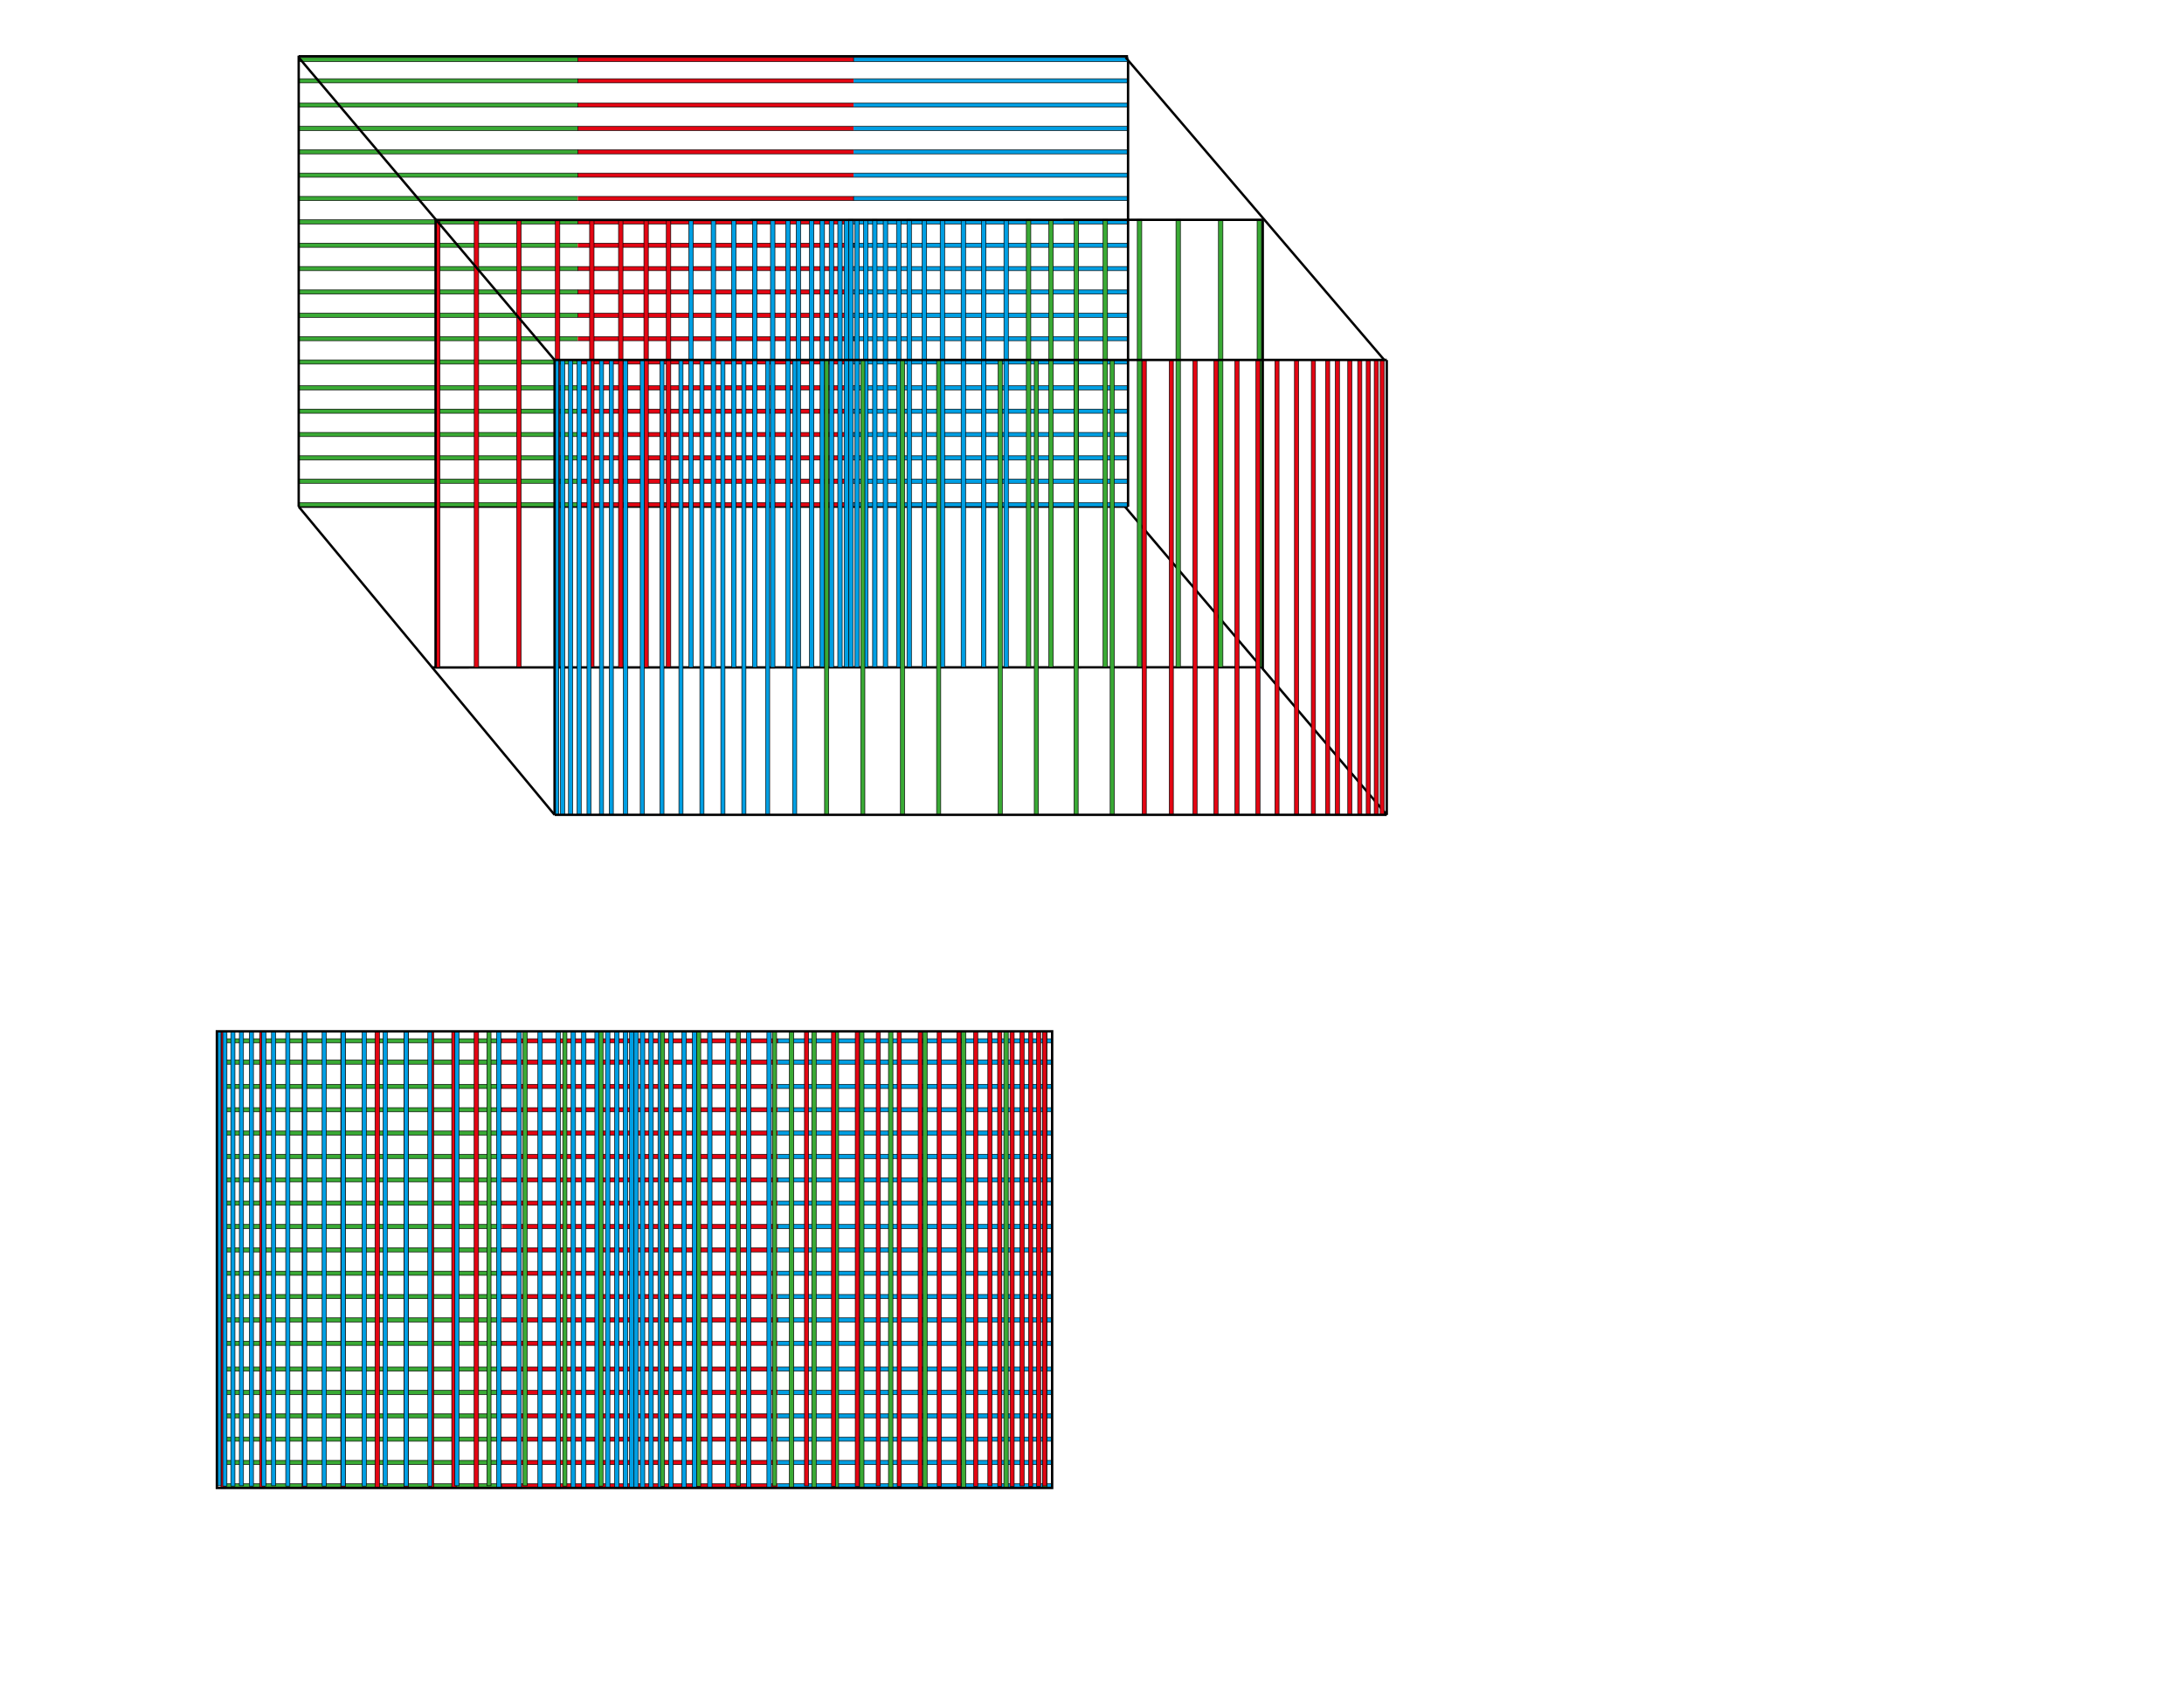 <?xml version="1.0" encoding="utf-8"?>
<!-- Generator: Adobe Illustrator 16.0.0, SVG Export Plug-In . SVG Version: 6.00 Build 0)  -->
<!DOCTYPE svg PUBLIC "-//W3C//DTD SVG 1.1//EN" "http://www.w3.org/Graphics/SVG/1.1/DTD/svg11.dtd">
<svg version="1.1" id="Calque_1" xmlns="http://www.w3.org/2000/svg" xmlns:xlink="http://www.w3.org/1999/xlink" x="0px" y="0px"
	 width="1836px" height="1434px" viewBox="0 0 1836 1434" enable-background="new 0 0 1836 1434" xml:space="preserve">
<line fill="none" stroke="#000000" stroke-width="2" x1="251.105" y1="425.959" x2="948.303" y2="425.959"/>
<line fill="none" stroke="#000000" stroke-width="2" x1="1061.537" y1="183.786" x2="1061.537" y2="562.318"/>
<line fill="none" stroke="#000000" stroke-width="2" x1="945.701" y1="425.959" x2="1165.794" y2="685.047"/>
<line fill="none" stroke="#000000" stroke-width="2" x1="362.95" y1="561.138" x2="1056.816" y2="561.008"/>
<polyline fill="#3AAA35" stroke="#000000" stroke-width="0.5" points="485.709,51.788 251.106,51.788 251.106,48.312 
	485.709,48.312 "/>
<polyline fill="#009FE3" stroke="#000000" stroke-width="0.5" points="717.565,48.312 948.305,48.312 948.305,51.788 
	717.565,51.788 "/>
<polyline fill="#3AAA35" stroke="#000000" stroke-width="0.5" points="485.709,69.686 251.105,69.686 251.105,66.209 
	485.709,66.209 "/>
<polyline fill="#009FE3" stroke="#000000" stroke-width="0.5" points="717.565,66.209 948.305,66.209 948.305,69.686 
	717.565,69.686 "/>
<polyline fill="#3AAA35" stroke="#000000" stroke-width="0.5" points="485.709,90.106 251.105,90.106 251.105,86.63 485.709,86.63 
	"/>
<polyline fill="#009FE3" stroke="#000000" stroke-width="0.5" points="717.565,86.63 948.305,86.63 948.305,90.106 717.565,90.106 
	"/>
<polyline fill="#3AAA35" stroke="#000000" stroke-width="0.5" points="485.709,109.742 251.105,109.742 251.105,106.266 
	485.709,106.266 "/>
<polyline fill="#009FE3" stroke="#000000" stroke-width="0.5" points="717.565,106.266 948.305,106.266 948.305,109.742 
	717.565,109.742 "/>
<polyline fill="#3AAA35" stroke="#000000" stroke-width="0.5" points="485.709,129.377 251.105,129.377 251.105,125.902 
	485.709,125.902 "/>
<polyline fill="#009FE3" stroke="#000000" stroke-width="0.5" points="717.565,125.902 948.305,125.902 948.305,129.377 
	717.565,129.377 "/>
<polyline fill="#3AAA35" stroke="#000000" stroke-width="0.5" points="485.709,149.013 251.105,149.013 251.105,145.537 
	485.709,145.537 "/>
<polyline fill="#009FE3" stroke="#000000" stroke-width="0.5" points="717.565,145.537 948.305,145.537 948.305,149.013 
	717.565,149.013 "/>
<polyline fill="#3AAA35" stroke="#000000" stroke-width="0.5" points="485.708,168.649 251.107,168.649 251.107,165.173 
	485.709,165.173 "/>
<polyline fill="#009FE3" stroke="#000000" stroke-width="0.5" points="717.565,165.173 948.305,165.173 948.305,168.649 
	717.565,168.649 "/>
<polyline fill="#3AAA35" stroke="#000000" stroke-width="0.5" points="485.709,188.284 251.105,188.284 251.105,184.808 
	485.709,184.808 "/>
<polyline fill="#009FE3" stroke="#000000" stroke-width="0.5" points="717.565,184.808 948.305,184.808 948.305,188.284 
	717.565,188.284 "/>
<polyline fill="#3AAA35" stroke="#000000" stroke-width="0.5" points="485.709,207.92 251.107,207.92 251.107,204.444 
	485.708,204.444 "/>
<polyline fill="#009FE3" stroke="#000000" stroke-width="0.5" points="717.565,204.444 948.305,204.444 948.305,207.92 
	717.565,207.92 "/>
<polyline fill="#3AAA35" stroke="#000000" stroke-width="0.5" points="485.709,227.555 251.105,227.555 251.105,224.079 
	485.709,224.079 "/>
<polyline fill="#009FE3" stroke="#000000" stroke-width="0.5" points="717.565,224.079 948.303,224.079 948.303,227.555 
	717.565,227.555 "/>
<polyline fill="#3AAA35" stroke="#000000" stroke-width="0.5" points="485.708,247.191 251.105,247.191 251.105,243.715 
	485.708,243.715 "/>
<polyline fill="#009FE3" stroke="#000000" stroke-width="0.5" points="717.565,243.715 948.303,243.715 948.303,247.191 
	717.565,247.191 "/>
<polyline fill="#3AAA35" stroke="#000000" stroke-width="0.5" points="485.709,266.826 251.105,266.826 251.105,263.351 
	485.709,263.351 "/>
<polyline fill="#009FE3" stroke="#000000" stroke-width="0.5" points="717.565,263.351 948.303,263.351 948.303,266.826 
	717.565,266.826 "/>
<polyline fill="#3AAA35" stroke="#000000" stroke-width="0.5" points="485.708,286.462 251.107,286.462 251.107,282.986 
	485.709,282.986 "/>
<polyline fill="#009FE3" stroke="#000000" stroke-width="0.5" points="717.565,282.986 948.305,282.986 948.305,286.462 
	717.566,286.462 "/>
<polyline fill="#3AAA35" stroke="#000000" stroke-width="0.5" points="485.709,327.781 251.105,327.781 251.105,324.306 
	485.709,324.306 "/>
<polyline fill="#009FE3" stroke="#000000" stroke-width="0.5" points="717.565,324.306 948.303,324.306 948.303,327.781 
	717.565,327.781 "/>
<polyline fill="#3AAA35" stroke="#000000" stroke-width="0.5" points="485.709,347.417 251.105,347.417 251.105,343.941 
	485.708,343.941 "/>
<polyline fill="#009FE3" stroke="#000000" stroke-width="0.5" points="717.565,343.941 948.303,343.941 948.303,347.417 
	717.565,347.417 "/>
<polyline fill="#3AAA35" stroke="#000000" stroke-width="0.5" points="485.709,367.053 251.105,367.053 251.105,363.577 
	485.709,363.577 "/>
<polyline fill="#009FE3" stroke="#000000" stroke-width="0.5" points="717.565,363.577 948.303,363.577 948.303,367.053 
	717.565,367.053 "/>
<polyline fill="#3AAA35" stroke="#000000" stroke-width="0.5" points="485.709,386.688 251.105,386.688 251.105,383.212 
	485.709,383.212 "/>
<polyline fill="#009FE3" stroke="#000000" stroke-width="0.5" points="717.565,383.212 948.303,383.212 948.303,386.688 
	717.565,386.688 "/>
<polyline fill="#3AAA35" stroke="#000000" stroke-width="0.5" points="485.709,306.098 251.105,306.098 251.105,302.622 
	485.709,302.622 "/>
<polyline fill="#009FE3" stroke="#000000" stroke-width="0.5" points="717.565,302.622 948.303,302.622 948.303,306.098 
	717.565,306.098 "/>
<path fill="none" stroke="#000000" stroke-width="0.5" d="M251.107,322.497"/>
<path fill="none" stroke="#000000" stroke-width="0.5" d="M251.107,306.337"/>
<polyline fill="#3AAA35" stroke="#000000" stroke-width="0.5" points="485.708,406.324 251.105,406.324 251.105,402.848 
	485.709,402.848 "/>
<polyline fill="#009FE3" stroke="#000000" stroke-width="0.5" points="717.565,402.848 948.303,402.848 948.303,406.324 
	717.565,406.324 "/>
<polyline fill="#3AAA35" stroke="#000000" stroke-width="0.5" points="485.709,425.959 251.105,425.959 251.105,422.483 
	485.709,422.483 "/>
<polyline fill="#009FE3" stroke="#000000" stroke-width="0.5" points="717.565,422.483 948.303,422.483 948.303,425.959 
	717.565,425.959 "/>
<polyline fill="#E30613" stroke="#000000" stroke-width="0.5" points="717.565,66.209 485.709,66.209 485.709,69.686 
	717.565,69.686 "/>
<polyline fill="#E30613" stroke="#000000" stroke-width="0.5" points="717.565,86.63 485.709,86.63 485.709,90.106 717.565,90.106 
	"/>
<polyline fill="#E30613" stroke="#000000" stroke-width="0.5" points="717.565,106.266 485.709,106.266 485.709,109.742 
	717.565,109.742 "/>
<polyline fill="#E30613" stroke="#000000" stroke-width="0.5" points="717.565,125.902 485.709,125.902 485.709,129.377 
	717.565,129.377 "/>
<polyline fill="#E30613" stroke="#000000" stroke-width="0.5" points="717.565,145.537 485.709,145.537 485.709,149.013 
	717.565,149.013 "/>
<polyline fill="#E30613" stroke="#000000" stroke-width="0.5" points="485.709,165.173 717.565,165.173 717.565,168.649 
	485.708,168.649 "/>
<polyline fill="#E30613" stroke="#000000" stroke-width="0.5" points="717.565,184.808 485.709,184.808 485.709,188.284 
	717.565,188.284 "/>
<polyline fill="#E30613" stroke="#000000" stroke-width="0.5" points="485.708,204.444 717.565,204.444 717.565,207.92 
	485.709,207.92 "/>
<polyline fill="#E30613" stroke="#000000" stroke-width="0.5" points="717.565,224.079 485.709,224.079 485.709,227.555 
	717.565,227.555 "/>
<polyline fill="#E30613" stroke="#000000" stroke-width="0.5" points="717.565,243.715 485.708,243.715 485.708,247.191 
	717.565,247.191 "/>
<polyline fill="#E30613" stroke="#000000" stroke-width="0.5" points="717.565,263.351 485.709,263.351 485.709,266.826 
	717.565,266.826 "/>
<polyline fill="#E30613" stroke="#000000" stroke-width="0.5" points="485.709,282.986 717.565,282.986 717.566,286.462 
	485.708,286.462 "/>
<polyline fill="#E30613" stroke="#000000" stroke-width="0.5" points="717.565,324.306 485.709,324.306 485.709,327.781 
	717.565,327.781 "/>
<polyline fill="#E30613" stroke="#000000" stroke-width="0.5" points="717.565,343.941 485.708,343.941 485.709,347.417 
	717.565,347.417 "/>
<polyline fill="#E30613" stroke="#000000" stroke-width="0.5" points="717.565,363.577 485.709,363.577 485.709,367.053 
	717.565,367.053 "/>
<polyline fill="#E30613" stroke="#000000" stroke-width="0.5" points="717.565,383.212 485.709,383.212 485.709,386.688 
	717.565,386.688 "/>
<polyline fill="#E30613" stroke="#000000" stroke-width="0.5" points="717.565,302.622 485.709,302.622 485.709,306.098 
	717.565,306.098 "/>
<polyline fill="#E30613" stroke="#000000" stroke-width="0.5" points="717.565,402.848 485.709,402.848 485.708,406.324 
	717.565,406.324 "/>
<polyline fill="#E30613" stroke="#000000" stroke-width="0.5" points="717.565,422.483 485.709,422.483 485.709,425.959 
	717.565,425.959 "/>
<rect x="485.709" y="48.312" fill="#E30613" stroke="#000000" stroke-width="0.5" width="231.856" height="3.476"/>
<rect x="713.354" y="184.53" fill="#009FE3" stroke="#000000" stroke-width="0.5" width="3.721" height="376.146"/>
<rect x="718.693" y="184.786" fill="#009FE3" stroke="#000000" stroke-width="0.5" width="3.721" height="376.149"/>
<rect x="725.889" y="184.786" fill="#009FE3" stroke="#000000" stroke-width="0.5" width="3.723" height="376.149"/>
<rect x="733.578" y="184.53" fill="#009FE3" stroke="#000000" stroke-width="0.5" width="3.722" height="376.146"/>
<rect x="742.51" y="184.786" fill="#009FE3" stroke="#000000" stroke-width="0.5" width="3.72" height="376.149"/>
<rect x="753.671" y="184.786" fill="#009FE3" stroke="#000000" stroke-width="0.5" width="3.722" height="376.149"/>
<rect x="762.473" y="184.53" fill="#009FE3" stroke="#000000" stroke-width="0.5" width="3.72" height="376.146"/>
<rect x="775.256" y="184.786" fill="#009FE3" stroke="#000000" stroke-width="0.5" width="3.72" height="376.149"/>
<rect x="1024.318" y="184.786" fill="#3AAA35" stroke="#000000" stroke-width="0.5" width="3.723" height="376.149"/>
<rect x="808" y="184.786" fill="#009FE3" stroke="#000000" stroke-width="0.5" width="3.722" height="376.149"/>
<rect x="825.119" y="184.786" fill="#009FE3" stroke="#000000" stroke-width="0.5" width="3.72" height="376.149"/>
<rect x="843.97" y="184.786" fill="#009FE3" stroke="#000000" stroke-width="0.5" width="3.722" height="376.149"/>
<rect x="862.824" y="184.53" fill="#3AAA35" stroke="#000000" stroke-width="0.5" width="3.721" height="376.146"/>
<rect x="881.678" y="184.786" fill="#3AAA35" stroke="#000000" stroke-width="0.5" width="3.721" height="376.149"/>
<rect x="903.012" y="184.786" fill="#3AAA35" stroke="#000000" stroke-width="0.5" width="3.721" height="376.149"/>
<rect x="927.321" y="184.53" fill="#3AAA35" stroke="#000000" stroke-width="0.5" width="3.723" height="376.146"/>
<rect x="956.098" y="184.53" fill="#3AAA35" stroke="#000000" stroke-width="0.5" width="3.723" height="376.146"/>
<rect x="988.596" y="184.53" fill="#3AAA35" stroke="#000000" stroke-width="0.5" width="3.723" height="376.146"/>
<rect x="790.387" y="184.786" fill="#009FE3" stroke="#000000" stroke-width="0.5" width="3.722" height="376.149"/>
<rect x="1056.816" y="184.786" fill="#3AAA35" stroke="#000000" stroke-width="0.5" width="3.721" height="376.149"/>
<rect x="709.634" y="184.658" fill="#009FE3" stroke="#000000" stroke-width="0.5" width="3.721" height="376.147"/>
<rect x="704.292" y="184.914" fill="#009FE3" stroke="#000000" stroke-width="0.5" width="3.722" height="376.147"/>
<rect x="697.098" y="184.914" fill="#009FE3" stroke="#000000" stroke-width="0.5" width="3.721" height="376.147"/>
<rect x="689.409" y="184.658" fill="#009FE3" stroke="#000000" stroke-width="0.5" width="3.721" height="376.147"/>
<rect x="680.477" y="184.914" fill="#009FE3" stroke="#000000" stroke-width="0.5" width="3.723" height="376.147"/>
<rect x="669.314" y="184.914" fill="#009FE3" stroke="#000000" stroke-width="0.5" width="3.721" height="376.147"/>
<rect x="660.514" y="184.658" fill="#009FE3" stroke="#000000" stroke-width="0.5" width="3.721" height="376.147"/>
<rect x="647.732" y="184.914" fill="#009FE3" stroke="#000000" stroke-width="0.5" width="3.722" height="376.147"/>
<rect x="398.666" y="184.914" fill="#E30613" stroke="#000000" stroke-width="0.5" width="3.722" height="376.147"/>
<rect x="614.987" y="184.914" fill="#009FE3" stroke="#000000" stroke-width="0.5" width="3.721" height="376.147"/>
<rect x="597.87" y="184.914" fill="#009FE3" stroke="#000000" stroke-width="0.5" width="3.721" height="376.147"/>
<rect x="579.015" y="184.914" fill="#009FE3" stroke="#000000" stroke-width="0.5" width="3.722" height="376.147"/>
<rect x="560.162" y="184.658" fill="#E30613" stroke="#000000" stroke-width="0.5" width="3.72" height="376.147"/>
<rect x="541.309" y="184.914" fill="#E30613" stroke="#000000" stroke-width="0.5" width="3.722" height="376.147"/>
<rect x="519.974" y="184.914" fill="#E30613" stroke="#000000" stroke-width="0.5" width="3.722" height="376.147"/>
<rect x="495.663" y="184.658" fill="#E30613" stroke="#000000" stroke-width="0.5" width="3.72" height="376.147"/>
<rect x="466.887" y="184.658" fill="#E30613" stroke="#000000" stroke-width="0.5" width="3.721" height="376.147"/>
<rect x="434.389" y="184.658" fill="#E30613" stroke="#000000" stroke-width="0.5" width="3.721" height="376.147"/>
<rect x="632.598" y="184.914" fill="#009FE3" stroke="#000000" stroke-width="0.5" width="3.722" height="376.147"/>
<rect x="366.168" y="184.914" fill="#E30613" stroke="#000000" stroke-width="0.5" width="3.722" height="376.147"/>
<rect x="466.204" y="302.622" fill="#009FE3" stroke="#000000" stroke-width="0.5" width="3.481" height="382.164"/>
<rect x="471.198" y="302.882" fill="#009FE3" stroke="#000000" stroke-width="0.5" width="3.479" height="382.165"/>
<rect x="477.925" y="302.882" fill="#009FE3" stroke="#000000" stroke-width="0.5" width="3.479" height="382.165"/>
<rect x="485.116" y="302.622" fill="#009FE3" stroke="#000000" stroke-width="0.5" width="3.479" height="382.164"/>
<rect x="493.466" y="302.882" fill="#009FE3" stroke="#000000" stroke-width="0.5" width="3.479" height="382.165"/>
<rect x="503.905" y="302.882" fill="#009FE3" stroke="#000000" stroke-width="0.5" width="3.479" height="382.165"/>
<rect x="512.133" y="302.622" fill="#009FE3" stroke="#000000" stroke-width="0.5" width="3.479" height="382.164"/>
<rect x="524.085" y="302.882" fill="#009FE3" stroke="#000000" stroke-width="0.5" width="3.479" height="382.165"/>
<rect x="756.976" y="302.882" fill="#3AAA35" stroke="#000000" stroke-width="0.5" width="3.479" height="382.165"/>
<rect x="554.705" y="302.882" fill="#009FE3" stroke="#000000" stroke-width="0.5" width="3.479" height="382.165"/>
<rect x="570.709" y="302.882" fill="#009FE3" stroke="#000000" stroke-width="0.5" width="3.48" height="382.165"/>
<rect x="588.34" y="302.882" fill="#009FE3" stroke="#000000" stroke-width="0.5" width="3.479" height="382.165"/>
<rect x="605.968" y="302.622" fill="#009FE3" stroke="#000000" stroke-width="0.5" width="3.479" height="382.164"/>
<rect x="623.598" y="302.882" fill="#009FE3" stroke="#000000" stroke-width="0.5" width="3.479" height="382.165"/>
<rect x="643.547" y="302.882" fill="#009FE3" stroke="#000000" stroke-width="0.5" width="3.479" height="382.165"/>
<rect x="666.279" y="302.622" fill="#009FE3" stroke="#000000" stroke-width="0.5" width="3.479" height="382.164"/>
<rect x="693.187" y="302.622" fill="#3AAA35" stroke="#000000" stroke-width="0.5" width="3.479" height="382.164"/>
<rect x="723.574" y="302.622" fill="#3AAA35" stroke="#000000" stroke-width="0.5" width="3.478" height="382.164"/>
<rect x="538.236" y="302.882" fill="#009FE3" stroke="#000000" stroke-width="0.5" width="3.478" height="382.165"/>
<rect x="787.363" y="302.882" fill="#3AAA35" stroke="#000000" stroke-width="0.5" width="3.48" height="382.165"/>
<rect x="1160.258" y="302.753" fill="#E30613" stroke="#000000" stroke-width="0.5" width="3.479" height="382.163"/>
<rect x="1155.264" y="303.012" fill="#E30613" stroke="#000000" stroke-width="0.5" width="3.479" height="382.164"/>
<rect x="1148.537" y="303.012" fill="#E30613" stroke="#000000" stroke-width="0.5" width="3.48" height="382.164"/>
<rect x="1141.346" y="302.753" fill="#E30613" stroke="#000000" stroke-width="0.5" width="3.479" height="382.163"/>
<rect x="1132.995" y="303.012" fill="#E30613" stroke="#000000" stroke-width="0.5" width="3.479" height="382.164"/>
<rect x="1122.557" y="303.012" fill="#E30613" stroke="#000000" stroke-width="0.5" width="3.479" height="382.164"/>
<rect x="1114.328" y="302.753" fill="#E30613" stroke="#000000" stroke-width="0.5" width="3.479" height="382.163"/>
<rect x="1102.377" y="303.012" fill="#E30613" stroke="#000000" stroke-width="0.5" width="3.479" height="382.164"/>
<rect x="869.486" y="303.012" fill="#3AAA35" stroke="#000000" stroke-width="0.5" width="3.479" height="382.164"/>
<rect x="1071.757" y="303.012" fill="#E30613" stroke="#000000" stroke-width="0.5" width="3.479" height="382.164"/>
<rect x="1055.752" y="303.012" fill="#E30613" stroke="#000000" stroke-width="0.5" width="3.479" height="382.164"/>
<rect x="1038.121" y="303.012" fill="#E30613" stroke="#000000" stroke-width="0.5" width="3.48" height="382.164"/>
<rect x="1020.494" y="302.753" fill="#E30613" stroke="#000000" stroke-width="0.5" width="3.479" height="382.163"/>
<rect x="1002.864" y="303.012" fill="#E30613" stroke="#000000" stroke-width="0.5" width="3.479" height="382.164"/>
<rect x="982.916" y="303.012" fill="#E30613" stroke="#000000" stroke-width="0.5" width="3.479" height="382.164"/>
<rect x="960.182" y="302.753" fill="#E30613" stroke="#000000" stroke-width="0.5" width="3.48" height="382.163"/>
<rect x="933.275" y="302.753" fill="#3AAA35" stroke="#000000" stroke-width="0.5" width="3.479" height="382.163"/>
<rect x="902.889" y="302.753" fill="#3AAA35" stroke="#000000" stroke-width="0.5" width="3.479" height="382.163"/>
<rect x="1088.226" y="303.012" fill="#E30613" stroke="#000000" stroke-width="0.5" width="3.48" height="382.164"/>
<rect x="839.098" y="303.012" fill="#3AAA35" stroke="#000000" stroke-width="0.5" width="3.479" height="382.164"/>
<g>
	<polyline fill="#3AAA35" stroke="#000000" stroke-width="0.5" points="421.906,876.781 187.303,876.781 187.303,873.306 
		421.906,873.306 	"/>
	<polyline fill="#009FE3" stroke="#000000" stroke-width="0.5" points="653.762,873.306 884.502,873.306 884.502,876.781 
		653.762,876.781 	"/>
	<polyline fill="#3AAA35" stroke="#000000" stroke-width="0.5" points="421.906,894.679 187.302,894.679 187.302,891.202 
		421.906,891.202 	"/>
	<polyline fill="#009FE3" stroke="#000000" stroke-width="0.5" points="653.762,891.202 884.502,891.202 884.502,894.679 
		653.762,894.679 	"/>
	<polyline fill="#3AAA35" stroke="#000000" stroke-width="0.5" points="421.906,915.1 187.302,915.1 187.302,911.624 
		421.906,911.624 	"/>
	<polyline fill="#009FE3" stroke="#000000" stroke-width="0.5" points="653.762,911.624 884.502,911.624 884.502,915.1 
		653.762,915.1 	"/>
	<polyline fill="#3AAA35" stroke="#000000" stroke-width="0.5" points="421.906,934.735 187.302,934.735 187.302,931.259 
		421.906,931.259 	"/>
	<polyline fill="#009FE3" stroke="#000000" stroke-width="0.5" points="653.762,931.259 884.502,931.259 884.502,934.735 
		653.762,934.735 	"/>
	<polyline fill="#3AAA35" stroke="#000000" stroke-width="0.5" points="421.906,954.37 187.302,954.37 187.302,950.896 
		421.906,950.896 	"/>
	<polyline fill="#009FE3" stroke="#000000" stroke-width="0.5" points="653.762,950.896 884.502,950.896 884.502,954.37 
		653.762,954.37 	"/>
	<polyline fill="#3AAA35" stroke="#000000" stroke-width="0.5" points="421.906,974.007 187.302,974.007 187.302,970.53 
		421.906,970.53 	"/>
	<polyline fill="#009FE3" stroke="#000000" stroke-width="0.5" points="653.762,970.53 884.502,970.53 884.502,974.007 
		653.762,974.007 	"/>
	<polyline fill="#3AAA35" stroke="#000000" stroke-width="0.5" points="421.904,993.642 187.304,993.642 187.304,990.166 
		421.906,990.166 	"/>
	<polyline fill="#009FE3" stroke="#000000" stroke-width="0.5" points="653.762,990.166 884.502,990.166 884.502,993.642 
		653.762,993.642 	"/>
	<polyline fill="#3AAA35" stroke="#000000" stroke-width="0.5" points="421.906,1013.277 187.302,1013.277 187.302,1009.802 
		421.906,1009.802 	"/>
	<polyline fill="#009FE3" stroke="#000000" stroke-width="0.5" points="653.762,1009.802 884.502,1009.802 884.502,1013.277 
		653.762,1013.277 	"/>
	<polyline fill="#3AAA35" stroke="#000000" stroke-width="0.5" points="421.906,1032.913 187.304,1032.913 187.304,1029.437 
		421.904,1029.437 	"/>
	<polyline fill="#009FE3" stroke="#000000" stroke-width="0.5" points="653.762,1029.437 884.502,1029.437 884.502,1032.913 
		653.762,1032.913 	"/>
	<polyline fill="#3AAA35" stroke="#000000" stroke-width="0.5" points="421.906,1052.548 187.302,1052.548 187.302,1049.072 
		421.906,1049.072 	"/>
	<polyline fill="#009FE3" stroke="#000000" stroke-width="0.5" points="653.762,1049.072 884.5,1049.072 884.5,1052.548 
		653.762,1052.548 	"/>
	<polyline fill="#3AAA35" stroke="#000000" stroke-width="0.5" points="421.905,1072.185 187.302,1072.185 187.302,1068.708 
		421.905,1068.708 	"/>
	<polyline fill="#009FE3" stroke="#000000" stroke-width="0.5" points="653.762,1068.708 884.5,1068.708 884.5,1072.185 
		653.762,1072.185 	"/>
	<polyline fill="#3AAA35" stroke="#000000" stroke-width="0.5" points="421.906,1091.819 187.302,1091.819 187.302,1088.344 
		421.906,1088.344 	"/>
	<polyline fill="#009FE3" stroke="#000000" stroke-width="0.5" points="653.762,1088.344 884.5,1088.344 884.5,1091.819 
		653.762,1091.819 	"/>
	<polyline fill="#3AAA35" stroke="#000000" stroke-width="0.5" points="421.905,1111.456 187.304,1111.456 187.304,1107.979 
		421.906,1107.979 	"/>
	<polyline fill="#009FE3" stroke="#000000" stroke-width="0.5" points="653.762,1107.979 884.502,1107.979 884.502,1111.456 
		653.763,1111.456 	"/>
	<polyline fill="#3AAA35" stroke="#000000" stroke-width="0.5" points="421.906,1152.774 187.302,1152.774 187.302,1149.299 
		421.906,1149.299 	"/>
	<polyline fill="#009FE3" stroke="#000000" stroke-width="0.5" points="653.762,1149.299 884.5,1149.299 884.5,1152.774 
		653.762,1152.774 	"/>
	<polyline fill="#3AAA35" stroke="#000000" stroke-width="0.5" points="421.906,1172.41 187.302,1172.41 187.302,1168.935 
		421.905,1168.935 	"/>
	<polyline fill="#009FE3" stroke="#000000" stroke-width="0.5" points="653.762,1168.935 884.5,1168.935 884.5,1172.41 
		653.762,1172.41 	"/>
	<polyline fill="#3AAA35" stroke="#000000" stroke-width="0.5" points="421.906,1192.046 187.302,1192.046 187.302,1188.569 
		421.906,1188.569 	"/>
	<polyline fill="#009FE3" stroke="#000000" stroke-width="0.5" points="653.762,1188.569 884.5,1188.569 884.5,1192.046 
		653.762,1192.046 	"/>
	<polyline fill="#3AAA35" stroke="#000000" stroke-width="0.5" points="421.906,1211.681 187.302,1211.681 187.302,1208.205 
		421.906,1208.205 	"/>
	<polyline fill="#009FE3" stroke="#000000" stroke-width="0.5" points="653.762,1208.205 884.5,1208.205 884.5,1211.681 
		653.762,1211.681 	"/>
	<polyline fill="#3AAA35" stroke="#000000" stroke-width="0.5" points="421.906,1131.091 187.302,1131.091 187.302,1127.614 
		421.906,1127.614 	"/>
	<polyline fill="#009FE3" stroke="#000000" stroke-width="0.5" points="653.762,1127.614 884.5,1127.614 884.5,1131.091 
		653.762,1131.091 	"/>
	<path fill="none" stroke="#000000" stroke-width="0.5" d="M187.304,1147.489"/>
	<path fill="none" stroke="#000000" stroke-width="0.5" d="M187.304,1131.331"/>
	<polyline fill="#3AAA35" stroke="#000000" stroke-width="0.5" points="421.905,1231.317 187.302,1231.317 187.302,1227.841 
		421.906,1227.841 	"/>
	<polyline fill="#009FE3" stroke="#000000" stroke-width="0.5" points="653.762,1227.841 884.5,1227.841 884.5,1231.317 
		653.762,1231.317 	"/>
	<polyline fill="#3AAA35" stroke="#000000" stroke-width="0.5" points="421.906,1250.952 187.302,1250.952 187.302,1247.476 
		421.906,1247.476 	"/>
	<polyline fill="#009FE3" stroke="#000000" stroke-width="0.5" points="653.762,1247.476 884.5,1247.476 884.5,1250.952 
		653.762,1250.952 	"/>
	<polyline fill="#E30613" stroke="#000000" stroke-width="0.5" points="653.762,891.202 421.906,891.202 421.906,894.679 
		653.762,894.679 	"/>
	<polyline fill="#E30613" stroke="#000000" stroke-width="0.5" points="653.762,911.624 421.906,911.624 421.906,915.1 
		653.762,915.1 	"/>
	<polyline fill="#E30613" stroke="#000000" stroke-width="0.5" points="653.762,931.259 421.906,931.259 421.906,934.735 
		653.762,934.735 	"/>
	<polyline fill="#E30613" stroke="#000000" stroke-width="0.5" points="653.762,950.896 421.906,950.896 421.906,954.37 
		653.762,954.37 	"/>
	<polyline fill="#E30613" stroke="#000000" stroke-width="0.5" points="653.762,970.53 421.906,970.53 421.906,974.007 
		653.762,974.007 	"/>
	<polyline fill="#E30613" stroke="#000000" stroke-width="0.5" points="421.906,990.166 653.762,990.166 653.762,993.642 
		421.904,993.642 	"/>
	<polyline fill="#E30613" stroke="#000000" stroke-width="0.5" points="653.762,1009.802 421.906,1009.802 421.906,1013.277 
		653.762,1013.277 	"/>
	<polyline fill="#E30613" stroke="#000000" stroke-width="0.5" points="421.904,1029.437 653.762,1029.437 653.762,1032.913 
		421.906,1032.913 	"/>
	<polyline fill="#E30613" stroke="#000000" stroke-width="0.5" points="653.762,1049.072 421.906,1049.072 421.906,1052.548 
		653.762,1052.548 	"/>
	<polyline fill="#E30613" stroke="#000000" stroke-width="0.5" points="653.762,1068.708 421.905,1068.708 421.905,1072.185 
		653.762,1072.185 	"/>
	<polyline fill="#E30613" stroke="#000000" stroke-width="0.5" points="653.762,1088.344 421.906,1088.344 421.906,1091.819 
		653.762,1091.819 	"/>
	<polyline fill="#E30613" stroke="#000000" stroke-width="0.5" points="421.906,1107.979 653.762,1107.979 653.763,1111.456 
		421.905,1111.456 	"/>
	<polyline fill="#E30613" stroke="#000000" stroke-width="0.5" points="653.762,1149.299 421.906,1149.299 421.906,1152.774 
		653.762,1152.774 	"/>
	<polyline fill="#E30613" stroke="#000000" stroke-width="0.5" points="653.762,1168.935 421.905,1168.935 421.906,1172.41 
		653.762,1172.41 	"/>
	<polyline fill="#E30613" stroke="#000000" stroke-width="0.5" points="653.762,1188.569 421.906,1188.569 421.906,1192.046 
		653.762,1192.046 	"/>
	<polyline fill="#E30613" stroke="#000000" stroke-width="0.5" points="653.762,1208.205 421.906,1208.205 421.906,1211.681 
		653.762,1211.681 	"/>
	<polyline fill="#E30613" stroke="#000000" stroke-width="0.5" points="653.762,1127.614 421.906,1127.614 421.906,1131.091 
		653.762,1131.091 	"/>
	<polyline fill="#E30613" stroke="#000000" stroke-width="0.5" points="653.762,1227.841 421.906,1227.841 421.905,1231.317 
		653.762,1231.317 	"/>
	<polyline fill="#E30613" stroke="#000000" stroke-width="0.5" points="653.762,1247.476 421.906,1247.476 421.906,1250.952 
		653.762,1250.952 	"/>
	<rect x="421.906" y="873.306" fill="#E30613" stroke="#000000" stroke-width="0.5" width="231.856" height="3.476"/>
</g>
<g>
	<rect x="532.945" y="867.318" fill="#009FE3" stroke="#000000" stroke-width="0.5" width="3.721" height="383.52"/>
	<rect x="538.284" y="867.581" fill="#009FE3" stroke="#000000" stroke-width="0.5" width="3.721" height="383.521"/>
	<rect x="545.479" y="867.581" fill="#009FE3" stroke="#000000" stroke-width="0.5" width="3.723" height="383.521"/>
	<rect x="553.168" y="867.318" fill="#009FE3" stroke="#000000" stroke-width="0.5" width="3.722" height="383.52"/>
	<rect x="562.1" y="867.581" fill="#009FE3" stroke="#000000" stroke-width="0.5" width="3.72" height="383.521"/>
	<rect x="573.261" y="867.581" fill="#009FE3" stroke="#000000" stroke-width="0.5" width="3.722" height="383.521"/>
	<rect x="582.063" y="867.318" fill="#009FE3" stroke="#000000" stroke-width="0.5" width="3.72" height="383.52"/>
	<rect x="594.846" y="867.581" fill="#009FE3" stroke="#000000" stroke-width="0.5" width="3.72" height="383.521"/>
	<rect x="843.909" y="867.581" fill="#3AAA35" stroke="#000000" stroke-width="0.5" width="3.723" height="383.521"/>
	<rect x="627.59" y="867.581" fill="#009FE3" stroke="#000000" stroke-width="0.5" width="3.722" height="383.521"/>
	<rect x="644.709" y="867.581" fill="#009FE3" stroke="#000000" stroke-width="0.5" width="3.72" height="383.521"/>
	<rect x="663.56" y="867.581" fill="#3AAA35" stroke="#000000" stroke-width="0.5" width="3.722" height="383.521"/>
	<rect x="682.415" y="867.318" fill="#3AAA35" stroke="#000000" stroke-width="0.5" width="3.721" height="383.52"/>
	<rect x="701.268" y="867.581" fill="#3AAA35" stroke="#000000" stroke-width="0.5" width="3.721" height="383.521"/>
	<rect x="722.602" y="867.581" fill="#3AAA35" stroke="#000000" stroke-width="0.5" width="3.721" height="383.521"/>
	<rect x="746.912" y="867.318" fill="#3AAA35" stroke="#000000" stroke-width="0.5" width="3.723" height="383.52"/>
	<rect x="775.688" y="867.318" fill="#3AAA35" stroke="#000000" stroke-width="0.5" width="3.723" height="383.52"/>
	<rect x="808.186" y="867.318" fill="#3AAA35" stroke="#000000" stroke-width="0.5" width="3.723" height="383.52"/>
	<rect x="609.977" y="867.581" fill="#009FE3" stroke="#000000" stroke-width="0.5" width="3.722" height="383.521"/>
	<rect x="876.406" y="867.581" fill="#3AAA35" stroke="#000000" stroke-width="0.5" width="3.721" height="383.521"/>
	<rect x="529.224" y="867.449" fill="#009FE3" stroke="#000000" stroke-width="0.5" width="3.721" height="383.52"/>
	<rect x="523.882" y="867.711" fill="#009FE3" stroke="#000000" stroke-width="0.5" width="3.722" height="383.52"/>
	<rect x="516.688" y="867.711" fill="#009FE3" stroke="#000000" stroke-width="0.5" width="3.721" height="383.52"/>
	<rect x="509" y="867.449" fill="#009FE3" stroke="#000000" stroke-width="0.5" width="3.721" height="383.52"/>
	<rect x="500.067" y="867.711" fill="#009FE3" stroke="#000000" stroke-width="0.5" width="3.723" height="383.52"/>
	<rect x="488.905" y="867.711" fill="#009FE3" stroke="#000000" stroke-width="0.5" width="3.721" height="383.52"/>
	<rect x="480.104" y="867.449" fill="#009FE3" stroke="#000000" stroke-width="0.5" width="3.721" height="383.52"/>
	<rect x="467.323" y="867.711" fill="#009FE3" stroke="#000000" stroke-width="0.5" width="3.722" height="383.52"/>
	<rect x="218.256" y="867.711" fill="#E30613" stroke="#000000" stroke-width="0.5" width="3.722" height="383.52"/>
	<rect x="434.578" y="867.711" fill="#009FE3" stroke="#000000" stroke-width="0.5" width="3.721" height="383.52"/>
	<rect x="417.46" y="867.711" fill="#009FE3" stroke="#000000" stroke-width="0.5" width="3.721" height="383.52"/>
	<rect x="398.605" y="867.711" fill="#E30613" stroke="#000000" stroke-width="0.5" width="3.722" height="383.52"/>
	<rect x="379.752" y="867.449" fill="#E30613" stroke="#000000" stroke-width="0.5" width="3.72" height="383.52"/>
	<rect x="360.899" y="867.711" fill="#E30613" stroke="#000000" stroke-width="0.5" width="3.722" height="383.52"/>
	<rect x="339.564" y="867.711" fill="#E30613" stroke="#000000" stroke-width="0.5" width="3.722" height="383.52"/>
	<rect x="315.253" y="867.449" fill="#E30613" stroke="#000000" stroke-width="0.5" width="3.72" height="383.52"/>
	<rect x="286.477" y="867.449" fill="#E30613" stroke="#000000" stroke-width="0.5" width="3.721" height="383.52"/>
	<rect x="253.979" y="867.449" fill="#E30613" stroke="#000000" stroke-width="0.5" width="3.721" height="383.52"/>
	<rect x="452.188" y="867.711" fill="#009FE3" stroke="#000000" stroke-width="0.5" width="3.722" height="383.52"/>
	<rect x="185.758" y="867.711" fill="#E30613" stroke="#000000" stroke-width="0.5" width="3.722" height="383.52"/>
</g>
<g>
	<rect x="182.318" y="867.062" fill="#009FE3" stroke="#000000" stroke-width="0.5" width="3.481" height="382.051"/>
	<rect x="187.313" y="867.324" fill="#009FE3" stroke="#000000" stroke-width="0.5" width="3.479" height="382.051"/>
	<rect x="194.04" y="867.324" fill="#009FE3" stroke="#000000" stroke-width="0.5" width="3.479" height="382.051"/>
	<rect x="201.23" y="867.062" fill="#009FE3" stroke="#000000" stroke-width="0.5" width="3.479" height="382.051"/>
	<rect x="209.581" y="867.324" fill="#009FE3" stroke="#000000" stroke-width="0.5" width="3.479" height="382.051"/>
	<rect x="220.02" y="867.324" fill="#009FE3" stroke="#000000" stroke-width="0.5" width="3.479" height="382.051"/>
	<rect x="228.248" y="867.062" fill="#009FE3" stroke="#000000" stroke-width="0.5" width="3.479" height="382.051"/>
	<rect x="240.2" y="867.324" fill="#009FE3" stroke="#000000" stroke-width="0.5" width="3.479" height="382.051"/>
	<rect x="473.09" y="867.324" fill="#3AAA35" stroke="#000000" stroke-width="0.5" width="3.479" height="382.051"/>
	<rect x="270.82" y="867.324" fill="#009FE3" stroke="#000000" stroke-width="0.5" width="3.479" height="382.051"/>
	<rect x="286.824" y="867.324" fill="#009FE3" stroke="#000000" stroke-width="0.5" width="3.48" height="382.051"/>
	<rect x="304.455" y="867.324" fill="#009FE3" stroke="#000000" stroke-width="0.5" width="3.479" height="382.051"/>
	<rect x="322.083" y="867.062" fill="#009FE3" stroke="#000000" stroke-width="0.5" width="3.479" height="382.051"/>
	<rect x="339.712" y="867.324" fill="#009FE3" stroke="#000000" stroke-width="0.5" width="3.479" height="382.051"/>
	<rect x="359.662" y="867.324" fill="#009FE3" stroke="#000000" stroke-width="0.5" width="3.479" height="382.051"/>
	<rect x="382.394" y="867.062" fill="#009FE3" stroke="#000000" stroke-width="0.5" width="3.479" height="382.051"/>
	<rect x="409.301" y="867.062" fill="#3AAA35" stroke="#000000" stroke-width="0.5" width="3.479" height="382.051"/>
	<rect x="439.689" y="867.062" fill="#3AAA35" stroke="#000000" stroke-width="0.5" width="3.478" height="382.051"/>
	<rect x="254.351" y="867.324" fill="#009FE3" stroke="#000000" stroke-width="0.5" width="3.478" height="382.051"/>
	<rect x="503.478" y="867.324" fill="#3AAA35" stroke="#000000" stroke-width="0.5" width="3.48" height="382.051"/>
	<rect x="876.373" y="867.195" fill="#E30613" stroke="#000000" stroke-width="0.5" width="3.479" height="382.049"/>
	<rect x="871.379" y="867.453" fill="#E30613" stroke="#000000" stroke-width="0.5" width="3.479" height="382.051"/>
	<rect x="864.652" y="867.453" fill="#E30613" stroke="#000000" stroke-width="0.5" width="3.48" height="382.051"/>
	<rect x="857.461" y="867.195" fill="#E30613" stroke="#000000" stroke-width="0.5" width="3.479" height="382.049"/>
	<rect x="849.11" y="867.453" fill="#E30613" stroke="#000000" stroke-width="0.5" width="3.48" height="382.051"/>
	<rect x="838.671" y="867.453" fill="#E30613" stroke="#000000" stroke-width="0.5" width="3.479" height="382.051"/>
	<rect x="830.443" y="867.195" fill="#E30613" stroke="#000000" stroke-width="0.5" width="3.479" height="382.049"/>
	<rect x="818.492" y="867.453" fill="#E30613" stroke="#000000" stroke-width="0.5" width="3.479" height="382.051"/>
	<rect x="585.601" y="867.453" fill="#3AAA35" stroke="#000000" stroke-width="0.5" width="3.479" height="382.051"/>
	<rect x="787.872" y="867.453" fill="#E30613" stroke="#000000" stroke-width="0.5" width="3.479" height="382.051"/>
	<rect x="771.867" y="867.453" fill="#E30613" stroke="#000000" stroke-width="0.5" width="3.479" height="382.051"/>
	<rect x="754.236" y="867.453" fill="#E30613" stroke="#000000" stroke-width="0.5" width="3.48" height="382.051"/>
	<rect x="736.609" y="867.195" fill="#E30613" stroke="#000000" stroke-width="0.5" width="3.479" height="382.049"/>
	<rect x="718.979" y="867.453" fill="#E30613" stroke="#000000" stroke-width="0.5" width="3.479" height="382.051"/>
	<rect x="699.031" y="867.453" fill="#E30613" stroke="#000000" stroke-width="0.5" width="3.479" height="382.051"/>
	<rect x="676.296" y="867.195" fill="#E30613" stroke="#000000" stroke-width="0.5" width="3.48" height="382.049"/>
	<rect x="649.39" y="867.195" fill="#3AAA35" stroke="#000000" stroke-width="0.5" width="3.479" height="382.049"/>
	<rect x="619.003" y="867.195" fill="#3AAA35" stroke="#000000" stroke-width="0.5" width="3.479" height="382.049"/>
	<rect x="804.34" y="867.453" fill="#E30613" stroke="#000000" stroke-width="0.5" width="3.48" height="382.051"/>
	<rect x="555.212" y="867.453" fill="#3AAA35" stroke="#000000" stroke-width="0.5" width="3.479" height="382.051"/>
</g>
<line fill="none" stroke="#000000" stroke-width="2" x1="251.105" y1="425.959" x2="466.204" y2="685.047"/>
<line fill="none" stroke="#000000" stroke-width="2" x1="251.105" y1="425.959" x2="251.105" y2="46.766"/>
<line fill="none" stroke="#000000" stroke-width="2" x1="948.305" y1="51.788" x2="948.305" y2="425.959"/>
<line fill="none" stroke="#000000" stroke-width="2" x1="1165.794" y1="685.047" x2="1165.794" y2="302.753"/>
<line fill="none" stroke="#000000" stroke-width="2" x1="946.305" y1="48.312" x2="1163.794" y2="302.753"/>
<line fill="none" stroke="#000000" stroke-width="2" x1="251.106" y1="48.312" x2="466.204" y2="302.622"/>
<line fill="none" stroke="#000000" stroke-width="2" x1="466.204" y1="685.047" x2="1165.794" y2="685.047"/>
<line fill="none" stroke="#000000" stroke-width="2" x1="366.168" y1="184.921" x2="1060.537" y2="184.791"/>
<line fill="none" stroke="#000000" stroke-width="2" x1="366.168" y1="184.921" x2="366.168" y2="561.061"/>
<line fill="none" stroke="#000000" stroke-width="2" x1="466.204" y1="302.622" x2="1165.794" y2="302.622"/>
<line fill="none" stroke="#000000" stroke-width="2" x1="251.106" y1="47.312" x2="948.305" y2="47.312"/>
<rect x="182.318" y="867.062" fill="none" stroke="#000000" stroke-width="2" width="702.182" height="383.89"/>
<line fill="none" stroke="#000000" stroke-width="2" x1="466.204" y1="302.622" x2="466.204" y2="684.785"/>
</svg>
